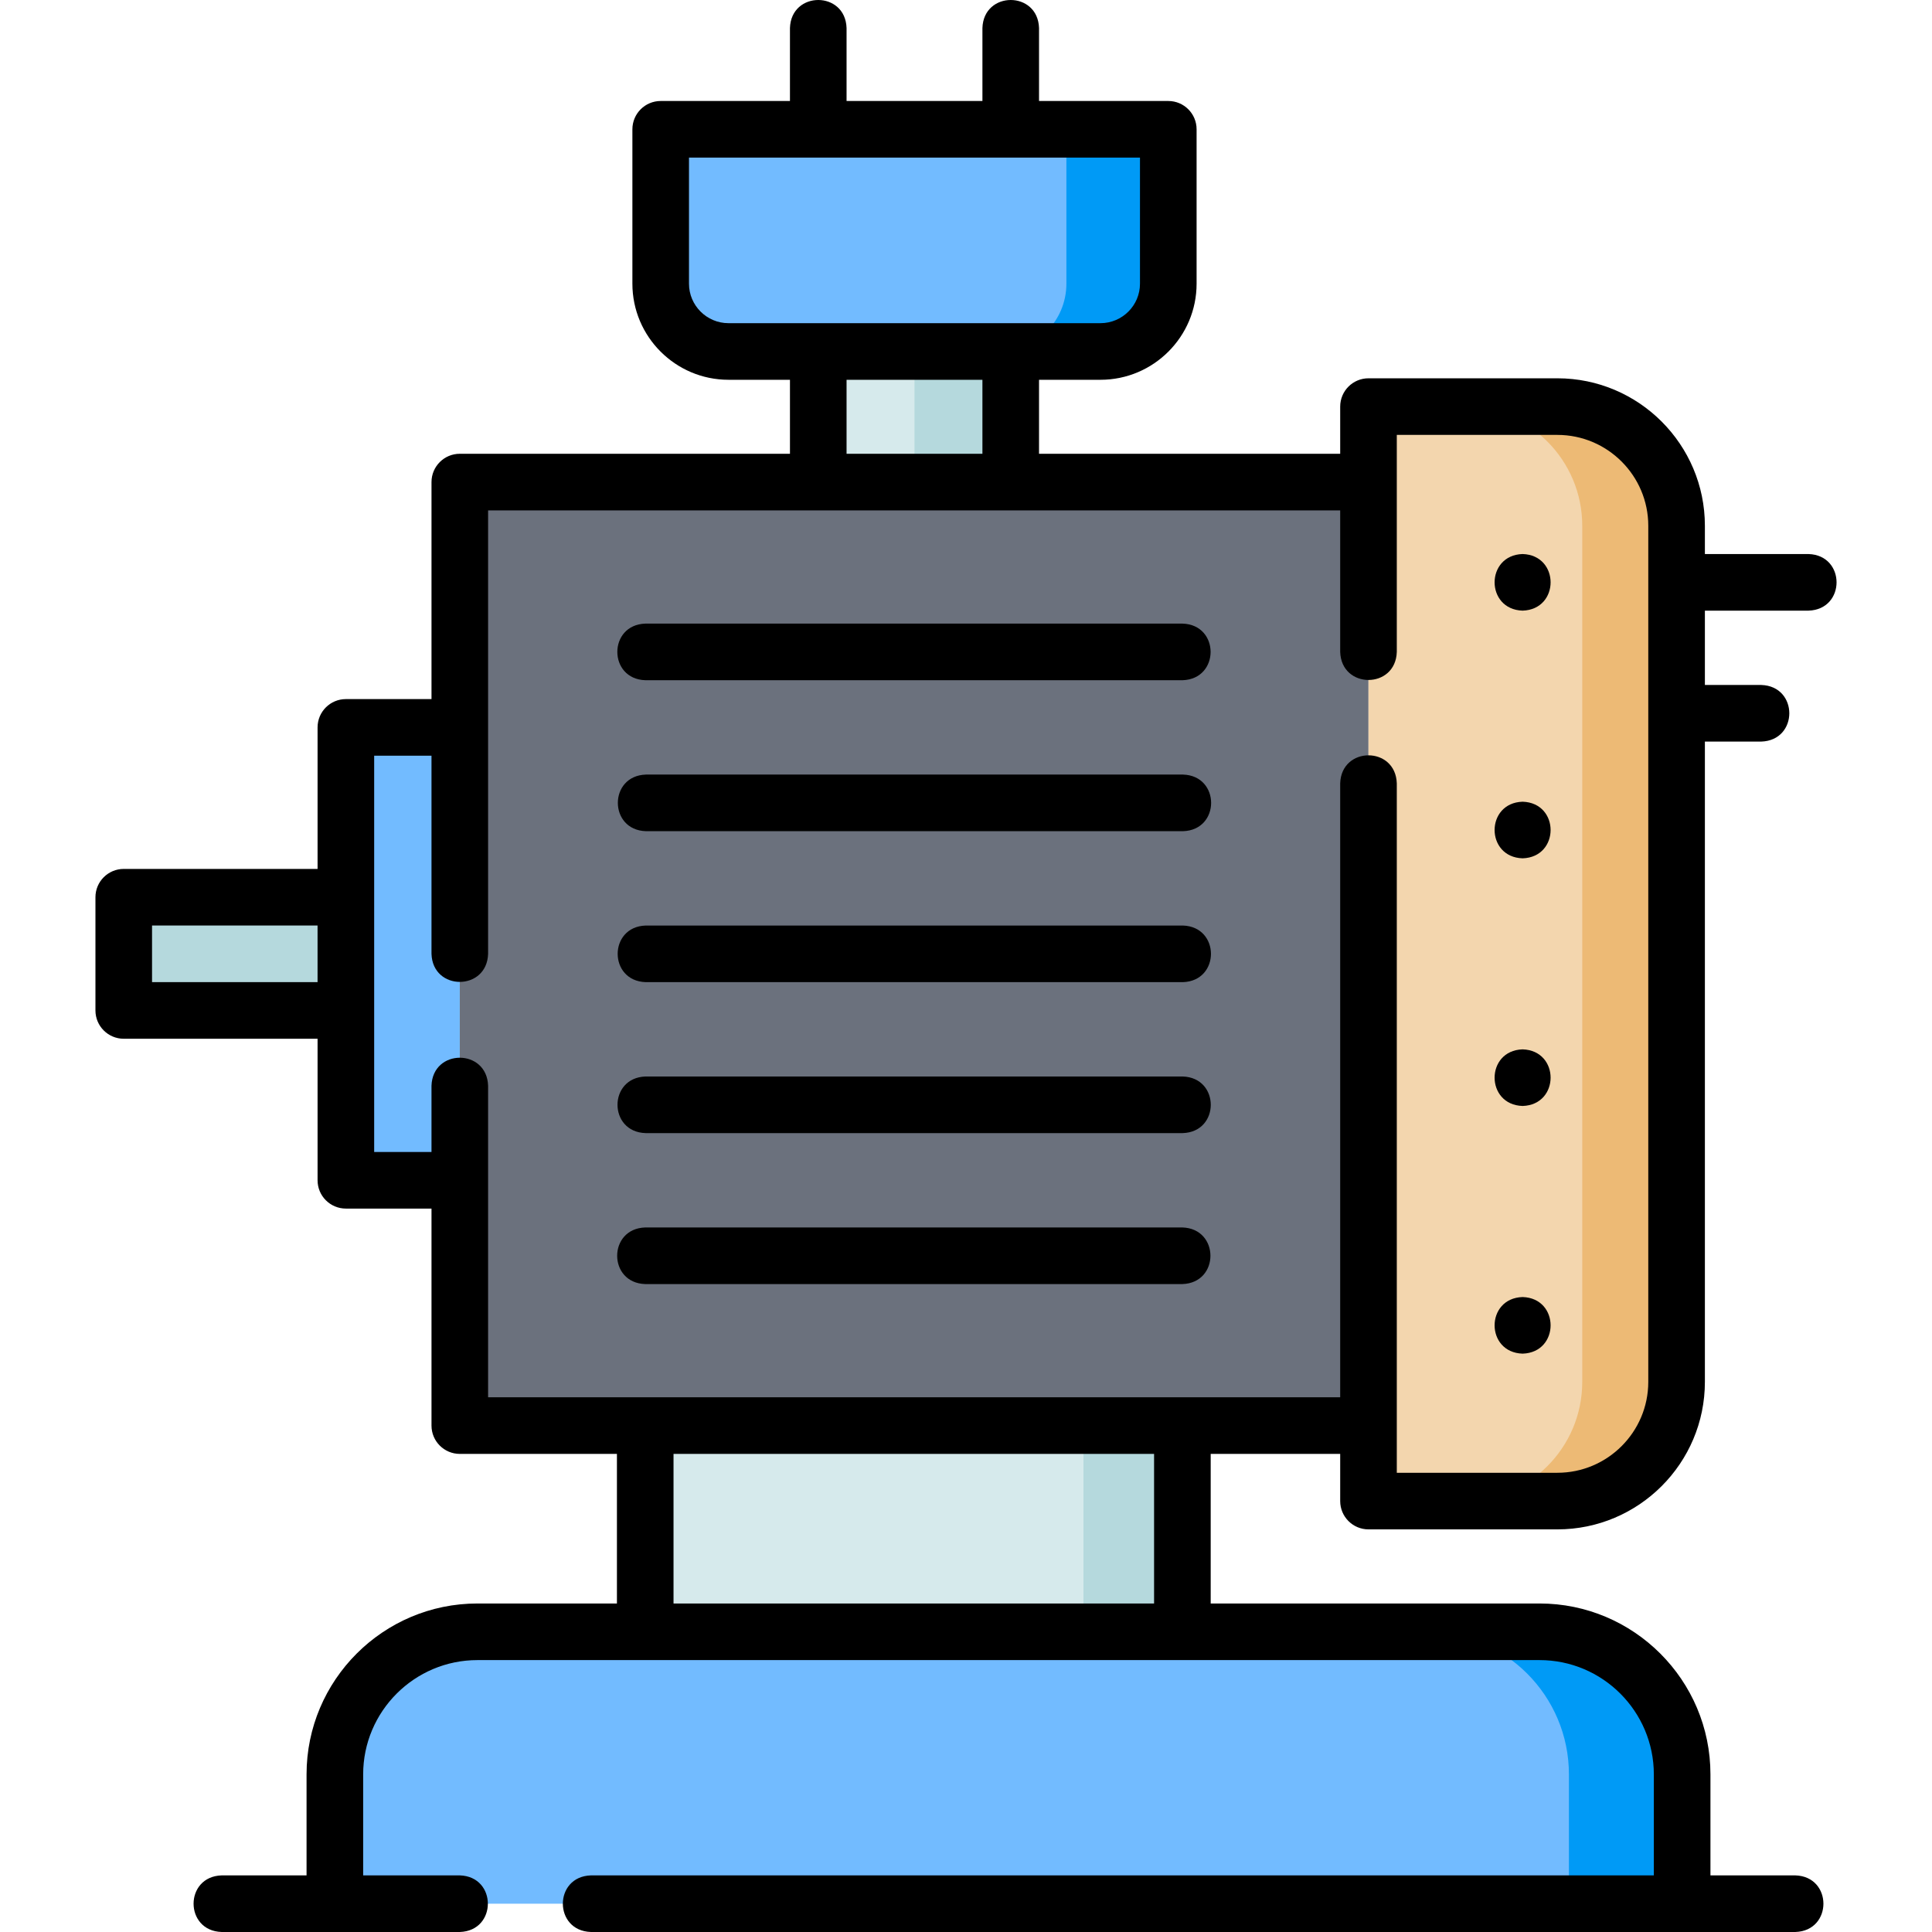 <svg id="Layer_1" enable-background="new 0 0 511.935 511.935" height="512" viewBox="0 0 511.935 511.935" width="512" xmlns="http://www.w3.org/2000/svg"><g><path d="m91.647 192.743h30.189v120.005h-30.189z" fill="#72bbff"/><path d="m32.788 237.745h58.859v30.001h-58.859z" fill="#b5d9dd"/><path d="m121.836 127.74h240.783v250.011h-240.783z" fill="#6b717d"/><path d="m444.26 139.325v226.84c0 17.45-14.15 31.59-31.59 31.59h-50.05v-290.02h50.05c17.44 0 31.59 14.15 31.59 31.59z" fill="#f3d6ae"/><path d="m444.26 139.325v226.84c0 17.45-14.15 31.59-31.59 31.59h-25c17.44 0 31.59-14.14 31.59-31.59v-226.84c0-17.44-14.15-31.59-31.59-31.59h25c17.44 0 31.59 14.15 31.59 31.59z" fill="#edba75"/><path d="m170.97 377.751h142.335v54.638h-142.335z" fill="#d6eaec"/><path d="m287.085 377.751h26.219v54.638h-26.219z" fill="#b5d9dd"/><path d="m309.57 34.265v40.9c0 9.93-8.04 17.97-17.97 17.97h-98.57c-9.92 0-17.96-8.04-17.96-17.97v-40.9z" fill="#72bbff"/><path d="m282.57 34.265h27v40.9c0 9.93-8.04 17.97-17.97 17.97h-27c9.93 0 17.97-8.04 17.97-17.97z" fill="#009af6"/><path d="m216.819 93.134h51v34.607h-51z" fill="#d6eaec"/><path d="m242.321 93.134h25.499v34.607h-25.499z" fill="#b5d9dd"/><g><path d="m445.728 470.175v34.26h-357v-34.26c0-20.87 16.92-37.78 37.78-37.78h281.44c20.86 0 37.78 16.91 37.78 37.78z" fill="#72bbff"/><path d="m445.728 470.175v34.26h-30v-34.26c0-20.87-16.92-37.78-37.78-37.78h30c20.86 0 37.78 16.91 37.78 37.78z" fill="#009af6"/></g></g><g><path d="m313.394 285.247h-142.334c-9.916.307-9.909 14.697 0 15h142.334c9.917-.307 9.909-14.696 0-15z"/><path d="m313.44 245.246h-142.335c-9.916.307-9.909 14.697 0 15h142.335c9.917-.307 9.909-14.696 0-15z"/><path d="m313.485 205.244h-142.334c-9.916.307-9.909 14.697 0 15h142.334c9.916-.307 9.909-14.696 0-15z"/><path d="m171.014 180.242h142.335c9.916-.307 9.909-14.697 0-15h-142.335c-9.916.307-9.909 14.697 0 15z"/><path d="m313.304 325.249h-142.335c-9.916.307-9.909 14.697 0 15h142.335c9.917-.307 9.91-14.697 0-15z"/><path d="m479.212 161.807c9.916-.307 9.909-14.697 0-15h-27.456v-7.48c0-21.553-17.534-39.087-39.087-39.087h-50.05c-4.143 0-7.5 3.357-7.5 7.5v12.501h-79.8v-19.606h16.284c14.042 0 25.466-11.424 25.466-25.466v-40.907c0-4.143-3.357-7.5-7.5-7.5h-34.251v-19.327c-.307-9.916-14.697-9.909-15 0v19.327h-36v-19.327c-.307-9.916-14.697-9.909-15 0v19.327h-34.251c-4.143 0-7.5 3.357-7.5 7.5v40.906c0 14.042 11.424 25.466 25.466 25.466h16.286v19.606h-87.483c-4.142 0-7.5 3.357-7.5 7.5v57.503h-22.689c-4.142 0-7.5 3.357-7.5 7.5v37.502h-51.359c-4.142 0-7.5 3.357-7.5 7.5v30.001c0 4.143 3.358 7.5 7.5 7.5h51.358v37.502c0 4.143 3.358 7.5 7.5 7.5h22.689v57.503c0 4.143 3.358 7.5 7.5 7.5h41.633v39.637h-36.958c-24.969 0-45.283 20.314-45.283 45.284v26.763h-22.5c-9.916.307-9.909 14.696 0 15h63.109c9.916-.307 9.909-14.696 0-15h-25.609v-26.763c0-16.699 13.585-30.284 30.283-30.284h281.435c16.697 0 30.282 13.585 30.282 30.284v26.763h-281.652c-9.916.307-9.909 14.697 0 15h319.152c9.916-.307 9.909-14.697 0-15h-22.5v-26.763c0-24.97-20.313-45.284-45.282-45.284h-87.141v-39.637h34.314v12.501c0 4.143 3.357 7.5 7.5 7.5h50.05c21.553 0 39.087-17.534 39.087-39.087v-169.661h14.935c9.916-.307 9.909-14.697 0-15h-14.935v-19.697zm-438.924 98.439v-15.001h43.858v15.001zm142.279-185.078v-33.406h119.502v33.406c0 5.771-4.695 10.466-10.466 10.466h-98.57c-5.771 0-10.466-4.696-10.466-10.466zm41.752 25.466h36v19.606h-36zm81.485 324.254h-127.335v-39.637h127.335zm130.952-58.723c0 13.281-10.806 24.087-24.087 24.087h-42.55v-182.674c-.307-9.916-14.697-9.909-15 0v162.673h-225.783v-82.545c-.307-9.916-14.696-9.909-15 0v17.542h-15.189v-105.005h15.189v52.501c.307 9.916 14.696 9.909 15 0v-117.504h225.783v37.502c.307 9.916 14.697 9.909 15 0v-57.503h42.55c13.281 0 24.087 10.806 24.087 24.087z"/><g><path d="m403.455 161.805c9.894-.306 9.892-14.695 0-15-9.894.306-9.892 14.695 0 15z"/><path d="m403.455 212.435c-9.894.306-9.892 14.696 0 15 9.894-.306 9.892-14.696 0-15z"/><path d="m403.455 278.055c-9.894.306-9.892 14.696 0 15 9.894-.306 9.892-14.696 0-15z"/><path d="m403.455 343.685c-9.894.306-9.892 14.696 0 15 9.894-.306 9.892-14.696 0-15z"/></g></g></svg>